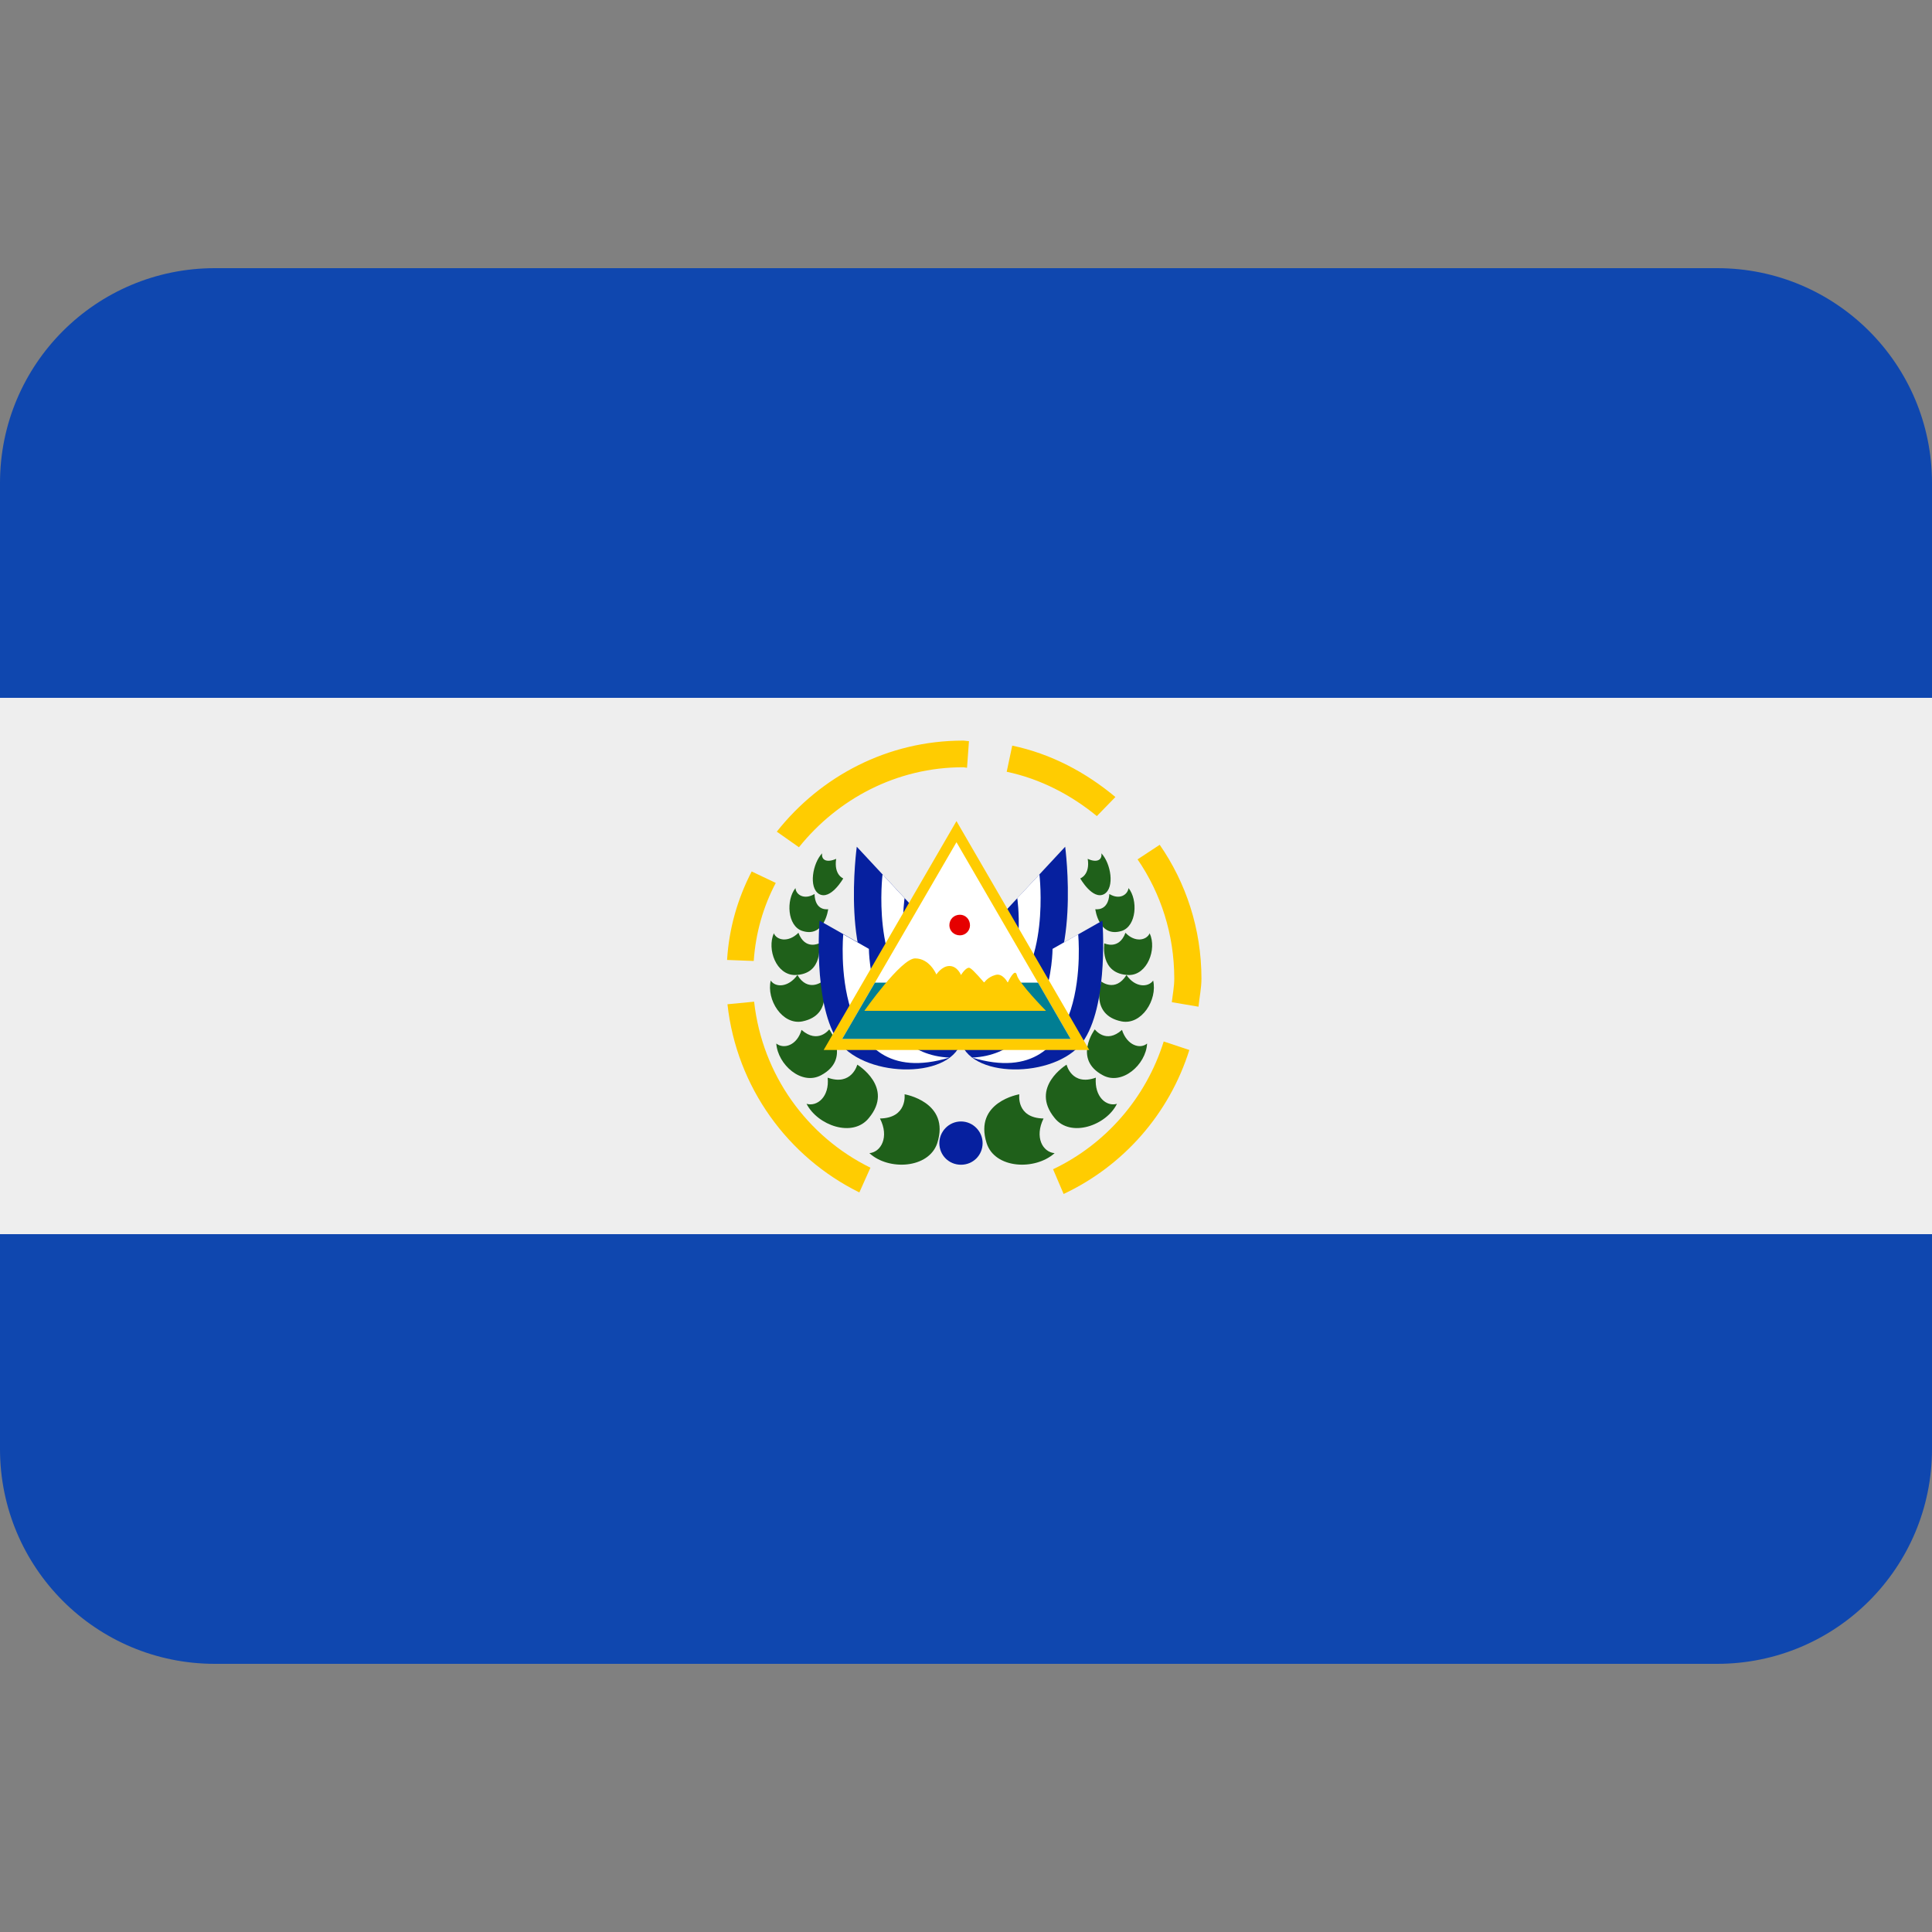 <?xml version="1.0" encoding="UTF-8"?>
<svg xmlns="http://www.w3.org/2000/svg" xmlns:xlink="http://www.w3.org/1999/xlink" width="15pt" height="15pt" viewBox="0 0 15 15" version="1.1">
<rect x="0" y="0" width="15" height="15" fill="#808080" stroke="none"/>
<g id="surface1">
<path style=" stroke:none;fill-rule:nonzero;fill:rgb(5.882%,27.843%,68.627%);fill-opacity:1;" d="M 15 11.25 C 15 12.172 14.254 12.918 13.332 12.918 L 1.668 12.918 C 0.746 12.918 0 12.172 0 11.25 L 0 3.75 C 0 2.828 0.746 2.082 1.668 2.082 L 13.332 2.082 C 14.254 2.082 15 2.828 15 3.75 Z M 15 11.25 "/>
<path style=" stroke:none;fill-rule:nonzero;fill:rgb(93.333%,93.333%,93.333%);fill-opacity:1;" d="M 0 5.418 L 15 5.418 L 15 9.582 L 0 9.582 Z M 0 5.418 "/>
<path style=" stroke:none;fill-rule:nonzero;fill:rgb(12.157%,37.647%,10.196%);fill-opacity:1;" d="M 7.277 8.875 C 7.379 8.555 7.023 8.496 7.023 8.496 C 7.023 8.496 7.047 8.68 6.832 8.684 C 6.906 8.828 6.84 8.945 6.75 8.953 C 6.898 9.09 7.211 9.074 7.277 8.875 Z M 6.746 8.68 C 6.945 8.441 6.656 8.266 6.656 8.266 C 6.656 8.266 6.613 8.434 6.426 8.367 C 6.441 8.516 6.344 8.594 6.262 8.57 C 6.348 8.738 6.621 8.836 6.746 8.68 Z M 6.375 8.348 C 6.609 8.223 6.438 7.992 6.438 7.992 C 6.438 7.992 6.352 8.109 6.223 7.996 C 6.188 8.117 6.086 8.148 6.027 8.102 C 6.039 8.266 6.223 8.43 6.375 8.348 Z M 6.23 7.93 C 6.477 7.879 6.383 7.621 6.383 7.621 C 6.383 7.621 6.273 7.707 6.191 7.57 C 6.121 7.668 6.02 7.668 5.984 7.613 C 5.949 7.762 6.074 7.961 6.23 7.93 Z M 6.172 7.57 C 6.398 7.566 6.359 7.324 6.359 7.324 C 6.359 7.324 6.25 7.379 6.199 7.242 C 6.121 7.32 6.031 7.301 6.008 7.246 C 5.953 7.371 6.027 7.57 6.172 7.57 Z M 6.227 7.227 C 6.402 7.285 6.43 7.059 6.43 7.059 C 6.43 7.059 6.328 7.078 6.324 6.941 C 6.246 6.988 6.18 6.949 6.176 6.895 C 6.102 6.988 6.113 7.188 6.227 7.227 Z M 6.359 6.941 C 6.449 6.992 6.547 6.82 6.547 6.82 C 6.547 6.82 6.473 6.793 6.492 6.668 C 6.422 6.699 6.375 6.68 6.383 6.625 C 6.309 6.703 6.277 6.891 6.359 6.941 Z M 7.66 8.875 C 7.559 8.555 7.914 8.496 7.914 8.496 C 7.914 8.496 7.887 8.68 8.102 8.684 C 8.031 8.828 8.094 8.945 8.188 8.953 C 8.035 9.09 7.723 9.074 7.66 8.875 Z M 8.188 8.68 C 7.992 8.441 8.281 8.266 8.281 8.266 C 8.281 8.266 8.32 8.434 8.508 8.367 C 8.496 8.516 8.59 8.594 8.672 8.57 C 8.59 8.738 8.312 8.836 8.188 8.68 Z M 8.562 8.348 C 8.328 8.223 8.5 7.992 8.5 7.992 C 8.5 7.992 8.586 8.109 8.711 7.996 C 8.75 8.117 8.852 8.148 8.906 8.102 C 8.898 8.266 8.711 8.43 8.562 8.348 Z M 8.707 7.93 C 8.457 7.879 8.551 7.621 8.551 7.621 C 8.551 7.621 8.66 7.707 8.746 7.57 C 8.812 7.668 8.914 7.668 8.953 7.613 C 8.988 7.762 8.863 7.961 8.707 7.93 Z M 8.766 7.57 C 8.535 7.566 8.574 7.324 8.574 7.324 C 8.574 7.324 8.688 7.379 8.738 7.242 C 8.812 7.32 8.902 7.301 8.926 7.246 C 8.984 7.371 8.906 7.57 8.766 7.57 Z M 8.711 7.227 C 8.531 7.285 8.504 7.059 8.504 7.059 C 8.504 7.059 8.605 7.078 8.613 6.941 C 8.691 6.988 8.754 6.949 8.762 6.895 C 8.836 6.988 8.824 7.188 8.711 7.227 Z M 8.574 6.941 C 8.484 6.992 8.387 6.82 8.387 6.82 C 8.387 6.82 8.465 6.793 8.445 6.668 C 8.512 6.699 8.559 6.68 8.551 6.625 C 8.625 6.703 8.656 6.891 8.574 6.941 Z M 8.574 6.941 "/>
<path style=" stroke:none;fill-rule:nonzero;fill:rgb(2.353%,12.549%,62.353%);fill-opacity:1;" d="M 7.629 8.875 C 7.629 8.969 7.555 9.043 7.461 9.043 C 7.367 9.043 7.293 8.969 7.293 8.875 C 7.293 8.785 7.367 8.707 7.461 8.707 C 7.555 8.707 7.629 8.785 7.629 8.875 Z M 7.629 8.875 "/>
<path style=" stroke:none;fill-rule:nonzero;fill:rgb(2.353%,12.549%,62.353%);fill-opacity:1;" d="M 7.426 7.406 L 6.652 6.574 C 6.652 6.574 6.52 7.531 6.898 7.785 C 7.277 8.039 7.426 7.406 7.426 7.406 Z M 7.426 7.406 "/>
<path style=" stroke:none;fill-rule:nonzero;fill:rgb(100%,100%,100%);fill-opacity:1;" d="M 7.023 6.973 L 6.852 6.789 C 6.852 6.789 6.762 7.531 7.141 7.785 C 6.957 7.414 7.023 6.973 7.023 6.973 Z M 7.023 6.973 "/>
<path style=" stroke:none;fill-rule:nonzero;fill:rgb(2.353%,12.549%,62.353%);fill-opacity:1;" d="M 7.426 7.75 L 6.363 7.148 C 6.363 7.148 6.312 7.766 6.496 8.066 C 6.684 8.367 7.367 8.387 7.461 8.094 C 7.555 7.801 7.426 7.75 7.426 7.75 Z M 7.426 7.75 "/>
<path style=" stroke:none;fill-rule:nonzero;fill:rgb(100%,100%,100%);fill-opacity:1;" d="M 6.746 7.367 L 6.547 7.254 C 6.547 7.254 6.43 8.496 7.371 8.211 C 6.75 8.184 6.746 7.367 6.746 7.367 Z M 6.746 7.367 "/>
<path style=" stroke:none;fill-rule:nonzero;fill:rgb(2.353%,12.549%,62.353%);fill-opacity:1;" d="M 7.496 7.406 L 8.27 6.574 C 8.27 6.574 8.398 7.531 8.023 7.785 C 7.645 8.039 7.496 7.406 7.496 7.406 Z M 7.496 7.406 "/>
<path style=" stroke:none;fill-rule:nonzero;fill:rgb(100%,100%,100%);fill-opacity:1;" d="M 7.898 6.973 L 8.07 6.789 C 8.07 6.789 8.16 7.531 7.781 7.785 C 7.965 7.414 7.898 6.973 7.898 6.973 Z M 7.898 6.973 "/>
<path style=" stroke:none;fill-rule:nonzero;fill:rgb(2.353%,12.549%,62.353%);fill-opacity:1;" d="M 7.496 7.75 L 8.559 7.148 C 8.559 7.148 8.609 7.766 8.422 8.066 C 8.238 8.367 7.555 8.387 7.461 8.094 C 7.367 7.801 7.496 7.75 7.496 7.75 Z M 7.496 7.75 "/>
<path style=" stroke:none;fill-rule:nonzero;fill:rgb(100%,100%,100%);fill-opacity:1;" d="M 8.172 7.367 L 8.371 7.254 C 8.371 7.254 8.492 8.496 7.547 8.211 C 8.172 8.184 8.172 7.367 8.172 7.367 Z M 8.172 7.367 "/>
<path style=" stroke:none;fill-rule:nonzero;fill:rgb(100%,80%,0.392%);fill-opacity:1;" d="M 7.426 6.375 L 6.395 8.152 L 8.457 8.152 Z M 7.426 6.375 "/>
<path style=" stroke:none;fill-rule:nonzero;fill:rgb(100%,100%,100%);fill-opacity:1;" d="M 6.539 8.066 L 7.426 6.539 L 8.312 8.066 Z M 6.539 8.066 "/>
<path style=" stroke:none;fill-rule:nonzero;fill:rgb(0.392%,49.412%,57.647%);fill-opacity:1;" d="M 6.793 7.629 L 6.539 8.066 L 8.312 8.066 L 8.059 7.629 Z M 6.793 7.629 "/>
<path style=" stroke:none;fill-rule:nonzero;fill:rgb(100%,80%,0.392%);fill-opacity:1;" d="M 6.711 7.848 C 6.711 7.848 6.996 7.441 7.105 7.441 C 7.219 7.441 7.27 7.566 7.27 7.566 C 7.27 7.566 7.312 7.5 7.371 7.5 C 7.434 7.5 7.461 7.57 7.461 7.57 C 7.461 7.57 7.504 7.5 7.531 7.516 C 7.555 7.527 7.641 7.629 7.641 7.629 C 7.641 7.629 7.668 7.586 7.727 7.57 C 7.785 7.551 7.824 7.629 7.824 7.629 C 7.824 7.629 7.879 7.508 7.895 7.57 C 7.906 7.629 8.121 7.848 8.121 7.848 Z M 6.711 7.848 "/>
<path style=" stroke:none;fill-rule:nonzero;fill:rgb(90.196%,0%,0%);fill-opacity:1;" d="M 7.531 7.184 C 7.531 7.227 7.496 7.262 7.453 7.262 C 7.406 7.262 7.371 7.227 7.371 7.184 C 7.371 7.137 7.406 7.102 7.453 7.102 C 7.496 7.102 7.531 7.137 7.531 7.184 Z M 7.531 7.184 "/>
<path style=" stroke:none;fill-rule:nonzero;fill:rgb(100%,80%,0.392%);fill-opacity:1;" d="M 5.836 6.766 C 5.727 6.977 5.66 7.207 5.645 7.453 L 5.852 7.461 C 5.867 7.242 5.926 7.039 6.023 6.855 Z M 7.816 5.992 C 8.078 6.047 8.316 6.172 8.516 6.336 L 8.66 6.188 C 8.43 5.996 8.16 5.852 7.859 5.789 Z M 8.832 6.672 C 9.012 6.934 9.117 7.254 9.117 7.598 C 9.117 7.66 9.105 7.719 9.098 7.781 L 9.305 7.816 C 9.312 7.746 9.328 7.672 9.328 7.598 C 9.328 7.211 9.207 6.852 9.004 6.559 Z M 6.758 9.066 C 6.266 8.824 5.918 8.344 5.855 7.777 L 5.648 7.797 C 5.719 8.441 6.117 8.984 6.672 9.258 Z M 6.203 6.578 C 6.504 6.203 6.961 5.957 7.477 5.957 C 7.488 5.957 7.5 5.961 7.508 5.961 L 7.523 5.754 C 7.508 5.754 7.492 5.75 7.477 5.75 C 6.891 5.75 6.371 6.027 6.031 6.457 Z M 9.035 8.086 C 8.898 8.523 8.586 8.883 8.176 9.078 L 8.258 9.27 C 8.723 9.051 9.078 8.648 9.234 8.152 Z M 9.035 8.086 "/>
</g>
</svg>
